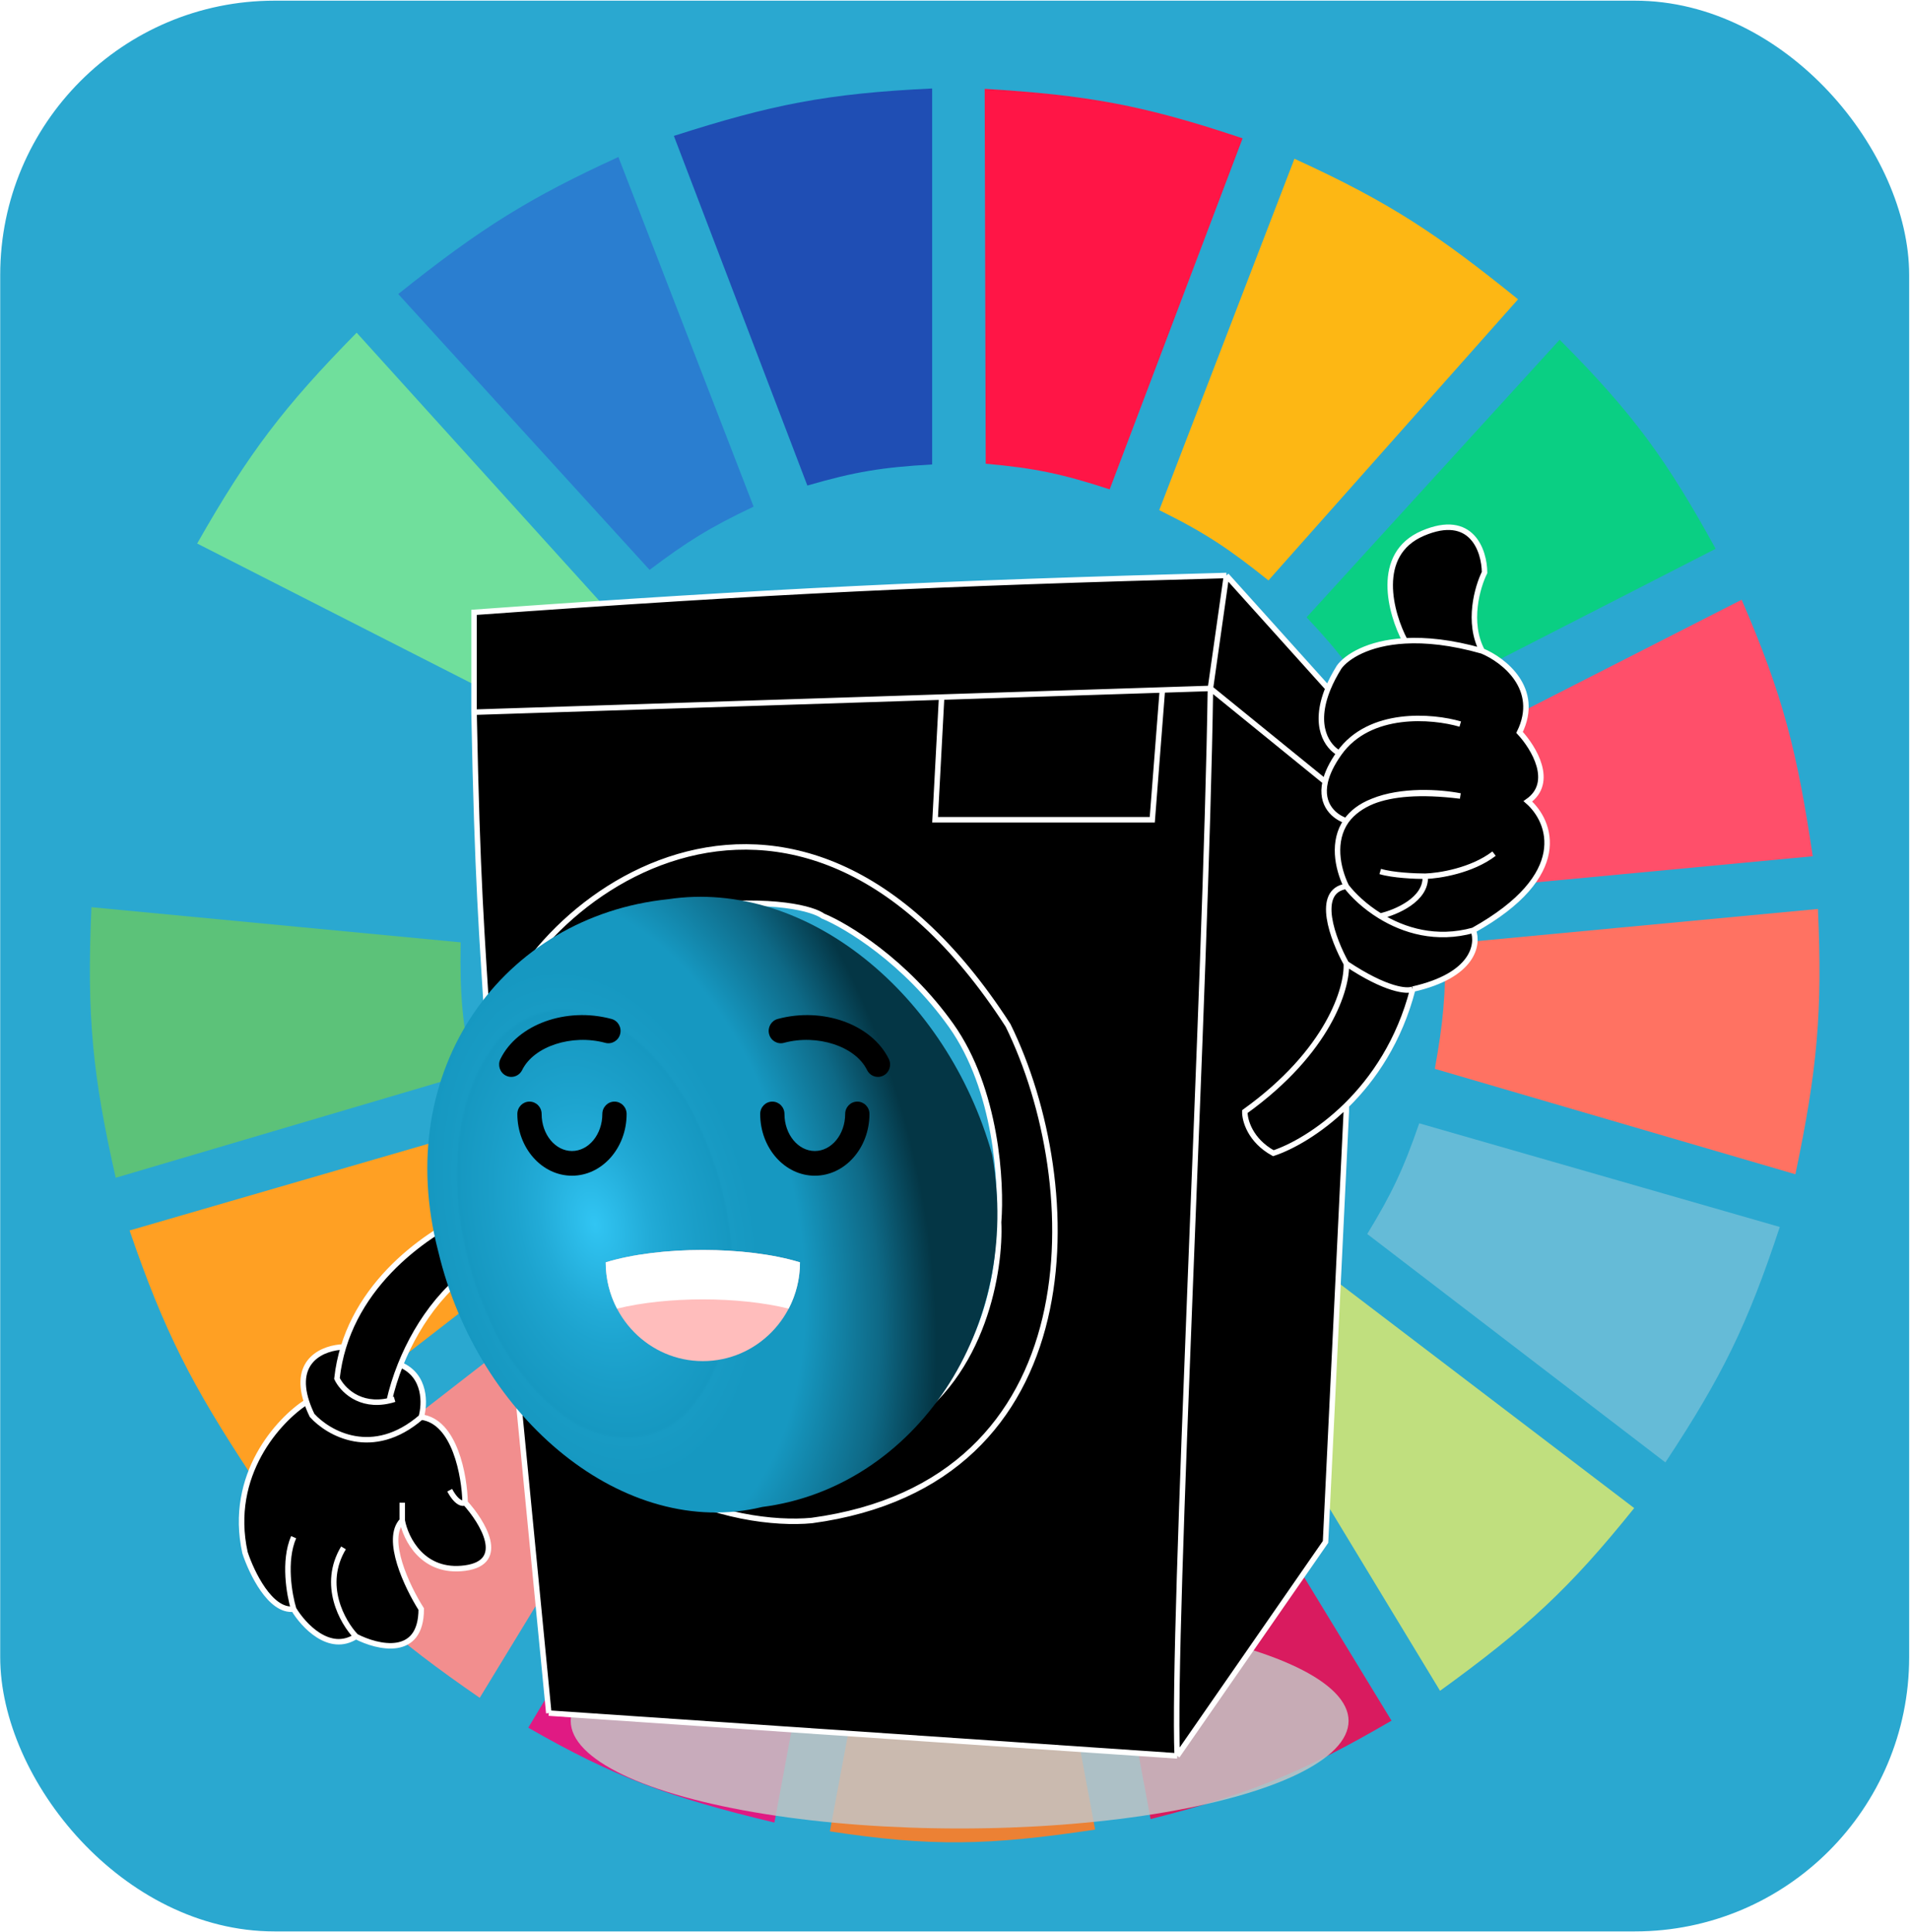 <svg width="686" height="694" viewBox="0 0 686 694" fill="none" xmlns="http://www.w3.org/2000/svg">
<rect x="0.074" y="0.241" width="685.626" height="693.507" rx="98.51" fill="#2AA8D0"/>
<path d="M289.97 174.403L242.031 48.819C276.842 37.641 296.998 33.553 334.796 31.78V166.83C316.83 167.837 306.987 169.459 289.97 174.403Z" fill="#1F4EB4"/>
<path d="M354.029 166.567L353.662 31.91C390.113 34.117 410.374 37.62 446.291 49.692L398.556 175.777C381.428 170.194 371.665 168.132 354.029 166.567Z" fill="#FF1546"/>
<path d="M416.354 183.238L464.915 57.023C499.441 72.775 516.589 84.378 545.228 107.509L455.576 208.481C441.557 197.276 433.173 191.535 416.354 183.238Z" fill="#FDB714"/>
<path d="M469.271 221.734L560.168 122.024C586.833 148.765 598.738 165.406 616.2 197.122L496.665 258.336C487.433 242.841 481.56 234.73 469.271 221.734Z" fill="#0ACF83"/>
<path d="M505.381 276.637L625.539 215.423C640.428 249.814 645.512 270.151 651.064 307.56L517.21 320.182C514.585 302.721 511.993 293.195 505.381 276.637Z" fill="#FF4F6A"/>
<path d="M515.34 383.92C518.337 367.154 519.292 357.41 519.075 339.114L652.93 326.492C654.592 363.178 652.766 384.026 644.836 421.785L515.34 383.92Z" fill="#FF7262"/>
<path d="M491.059 443.241C499.836 428.825 503.968 420.157 509.736 403.484L639.233 440.717C627.646 475.741 618.654 494.258 598.142 525.281L491.059 443.241Z" fill="#65BBD7"/>
<path d="M586.942 541.689L479.236 459.649C467.402 473.144 460.29 480.021 446.861 491.203L517.213 607.321C548.368 584.743 563.814 570.506 586.942 541.689Z" fill="#C0DF7E"/>
<path d="M499.782 618.05L429.43 502.563C414.167 510.276 405.228 514.09 388.34 519.602L413.243 653.39C448.921 644.396 467.881 636.621 499.782 618.05Z" fill="#D91B5F"/>
<path d="M322.97 524.65C340.716 525.813 350.667 525.466 368.418 523.388L393.321 657.176C355.258 662.912 334.343 663.382 298.066 657.807L322.97 524.65Z" fill="#EC8134"/>
<path d="M189.736 620.574L259.465 504.456C275.274 512.724 284.864 516.243 303.046 520.864L278.143 654.652C240.499 645.61 220.914 638.461 189.736 620.574Z" fill="#E01A83"/>
<path d="M101.947 545.476L208.408 462.805C220.28 476.773 228.001 483.437 242.65 494.359L172.299 609.846C141.505 588.561 125.733 574.895 101.947 545.476Z" fill="#F28E8E"/>
<path d="M90.124 529.699C68.947 497.547 59.065 478.514 46.543 441.979L174.794 404.746C181.2 421.996 186.058 431.332 195.962 447.659L90.124 529.699Z" fill="#FFA023"/>
<path d="M41.557 423.047C33.318 386.524 31.086 365.339 32.841 325.861L165.45 338.483C165.111 358.034 166.155 368.196 169.808 385.183L41.557 423.047Z" fill="#5CC279"/>
<path d="M34.707 306.298L167.317 317.657C170.996 300.261 173.754 290.578 180.391 273.482L62.101 212.268C46.379 247.728 40.145 268.258 34.707 306.298Z" fill="#2AA8D0"/>
<path d="M70.816 195.228C89.353 162.594 101.98 146.088 128.094 119.499L217.745 218.578C205.614 231.544 199.495 239.717 189.729 255.812L70.816 195.228Z" fill="#70DF9C"/>
<path d="M233.309 204.695C246.759 194.557 254.852 189.482 270.664 181.976L222.103 56.392C190.503 70.906 173.153 81.532 143.035 105.616L233.309 204.695Z" fill="#2A7ED0"/>
<ellipse cx="344.666" cy="618.126" rx="139.691" ry="38.649" fill="#C4C4C4" fill-opacity="0.85"/>
<path d="M434.738 247.273C433.183 353.64 420.927 584.19 422.804 630.702C443.611 600.688 476.084 553.845 476.084 553.845L483.543 399.278V397.1C473.81 406.664 463.684 412.124 457.329 414.222C448.975 409.611 447.028 402.338 447.099 399.278C477.277 377.587 483.969 354.801 483.543 346.119C478.783 337.579 472.12 320.073 483.543 318.365C480.298 311.685 478.464 302.03 483.543 294.824C479.526 293.568 474.031 289.249 475.974 280.791L434.738 247.273Z" fill="black"/>
<path d="M170.256 219.946V255.812L338.195 250.39L417.476 247.83L434.738 247.273L440.493 206.709C337.142 209.526 278.204 212.184 170.256 219.946Z" fill="black"/>
<path d="M475.974 280.791C476.642 277.88 478.192 274.479 480.985 270.543C476.869 268.36 471.35 260.938 476.98 247.273L440.493 206.709L434.738 247.273L475.974 280.791Z" fill="black"/>
<path d="M151.288 509.012C133.898 524.042 117.899 514.848 112.074 508.372C111.249 506.657 110.601 505.054 110.111 503.556C100.18 509.929 81.854 529.678 87.992 557.688C90.336 564.876 97.113 578.994 105.467 577.97C108.948 583.805 118.297 593.939 127.845 587.79C135.659 591.847 151.288 595.561 151.288 577.97C146.315 570.142 137.989 552.82 144.468 546.16C145.676 552.707 151.885 565.288 167.059 563.239C182.233 561.189 173.382 546.729 167.059 539.755C166.846 530.148 163.394 510.549 151.288 509.012Z" fill="black"/>
<path d="M483.543 294.824C478.464 302.03 480.298 311.685 483.543 318.365C485.921 321.484 490.126 325.603 495.728 329.04C504.183 334.227 515.819 337.862 529.151 334.163C564.614 314.351 556.998 295.023 548.758 287.836C558.476 281.004 550.818 268.479 545.774 263.071C553.446 247.358 540.02 237.025 532.348 233.823C521.24 230.661 512.053 229.768 504.642 230.184C491.236 230.935 483.639 235.967 480.985 239.587C479.271 242.34 477.957 244.901 476.98 247.273C471.35 260.938 476.869 268.36 480.985 270.543C478.192 274.479 476.642 277.88 475.974 280.791C474.031 289.249 479.526 293.568 483.543 294.824C485.535 291.998 488.59 289.549 493.041 287.804C503.347 283.586 517.151 284.484 524.462 285.914C509.929 284.114 499.851 285.135 493.041 287.804C489.227 289.366 485.892 291.628 483.543 294.824Z" fill="black"/>
<path d="M504.642 230.184C512.053 229.768 521.24 230.661 532.348 233.823C526.892 223.575 530.643 210.766 533.2 205.642C533.129 197.814 528.597 184.037 511.035 191.552C493.474 199.066 499.456 220.438 504.642 230.184Z" fill="black"/>
<path d="M121.025 495.135C122.838 498.969 129.029 505.587 139.78 503.13C140.711 499.003 142.063 494.626 143.829 490.209C150.145 474.416 161.769 458.117 178.487 450.943C177.256 446.215 176.075 440.353 175.171 433.436C160.57 438.437 132.204 454.982 123.355 483.82C122.256 487.402 121.458 491.173 121.025 495.135Z" fill="black"/>
<path d="M447.099 399.278C447.028 402.338 448.975 409.611 457.329 414.222C463.684 412.124 473.81 406.664 483.543 397.1C493.287 387.526 502.636 373.84 507.412 355.299C505.423 356.224 497.865 355.683 483.543 346.119C483.969 354.801 477.277 377.587 447.099 399.278Z" fill="black"/>
<path d="M483.543 346.119C497.865 355.683 505.423 356.224 507.412 355.299C529.373 350.346 531.055 339.145 529.151 334.163C515.819 337.862 504.183 334.227 495.728 329.04C490.126 325.603 485.921 321.484 483.543 318.365C472.12 320.073 478.783 337.579 483.543 346.119Z" fill="black"/>
<path d="M139.78 503.13C129.029 505.587 122.838 498.969 121.025 495.135C121.458 491.173 122.256 487.402 123.355 483.82C116.44 484.015 105.136 488.349 110.111 503.556C110.601 505.054 111.249 506.657 112.074 508.372C117.899 514.848 133.898 524.042 151.288 509.012C152.638 504.376 153.036 494.125 143.829 490.209C142.063 494.626 140.711 499.003 139.78 503.13L141.698 502.607C141.043 502.814 140.404 502.987 139.78 503.13Z" fill="black"/>
<path fill-rule="evenodd" clip-rule="evenodd" d="M175.371 375.581C172.574 399.135 173.242 418.684 175.171 433.436C176.075 440.353 177.256 446.215 178.487 450.943C179.751 455.8 181.068 459.458 182.191 461.831C203.027 536.311 265.318 548.608 291.521 546.16C392.989 532.458 390.155 425.565 362.064 368.322C284.504 248.072 185.967 324.505 175.371 375.581ZM194.338 377.075C189.565 388.006 190.502 419.204 191.568 433.436C196.342 482.112 227.94 510.934 243.143 519.26C279.97 536.673 312.336 521.818 323.916 512.215C353.582 493.769 359.436 455.711 358.654 438.987C359.791 425.025 357.972 391.344 341.605 368.322C325.237 345.299 304.095 332.541 295.571 329.04C292.232 326.549 278.265 322.379 249.11 325.624C219.955 328.869 200.448 361.277 194.338 377.075Z" fill="black"/>
<path d="M338.195 250.39L335.85 294.454H413.852L417.476 247.83L338.195 250.39Z" fill="black"/>
<path d="M182.191 461.831L197.109 615.331L422.804 630.702C420.927 584.19 433.183 353.64 434.738 247.273L417.476 247.83L413.852 294.454H335.85L338.195 250.39L170.256 255.812C171.464 317.39 173.014 334.25 175.371 372.592V375.581C185.967 324.505 284.504 248.072 362.064 368.322C390.155 425.565 392.989 532.458 291.521 546.16C265.318 548.608 203.027 536.311 182.191 461.831Z" fill="black"/>
<path d="M197.109 615.331L182.191 461.831M197.109 615.331C197.109 615.331 334.664 624.699 422.804 630.702M197.109 615.331L422.804 630.702M182.191 461.831C181.068 459.458 179.751 455.8 178.487 450.943M182.191 461.831C203.027 536.311 265.318 548.608 291.521 546.16C392.989 532.458 390.155 425.565 362.064 368.322C284.504 248.072 185.967 324.505 175.371 375.581M175.371 375.581C172.574 399.135 173.242 418.684 175.171 433.436M175.371 375.581V372.592C173.014 334.25 171.464 317.39 170.256 255.812M170.256 255.812V219.946C278.204 212.184 337.142 209.526 440.493 206.709M170.256 255.812L338.195 250.39M434.738 247.273C433.183 353.64 420.927 584.19 422.804 630.702M434.738 247.273L475.974 280.791M434.738 247.273L440.493 206.709M434.738 247.273L417.476 247.83M422.804 630.702C443.611 600.688 476.084 553.845 476.084 553.845L483.543 399.278V397.1M507.412 355.299C505.423 356.224 497.865 355.683 483.543 346.119M507.412 355.299C529.373 350.346 531.055 339.145 529.151 334.163M507.412 355.299C502.636 373.84 493.287 387.526 483.543 397.1M483.543 346.119C483.969 354.801 477.277 377.587 447.099 399.278C447.028 402.338 448.975 409.611 457.329 414.222C463.684 412.124 473.81 406.664 483.543 397.1M483.543 346.119C478.783 337.579 472.12 320.073 483.543 318.365M483.543 318.365C480.298 311.685 478.464 302.03 483.543 294.824M483.543 318.365C485.921 321.484 490.126 325.603 495.728 329.04M529.151 334.163C564.614 314.351 556.998 295.023 548.758 287.836C558.476 281.004 550.818 268.479 545.774 263.071C553.446 247.358 540.02 237.025 532.348 233.823M529.151 334.163C515.819 337.862 504.183 334.227 495.728 329.04M483.543 294.824C479.526 293.568 474.031 289.249 475.974 280.791M483.543 294.824C485.535 291.998 488.59 289.549 493.041 287.804M483.543 294.824C485.892 291.628 489.227 289.366 493.041 287.804M480.985 270.543C491.897 255.172 514.516 257.164 524.462 260.082M480.985 270.543C478.192 274.479 476.642 277.88 475.974 280.791M480.985 270.543C476.869 268.36 471.35 260.938 476.98 247.273M532.348 233.823C521.24 230.661 512.053 229.768 504.642 230.184M532.348 233.823C526.892 223.575 530.643 210.766 533.2 205.642C533.129 197.814 528.597 184.037 511.035 191.552C493.474 199.066 499.456 220.438 504.642 230.184M495.728 329.04C501.328 327.759 512.399 323.105 511.888 314.736M511.888 314.736C508.361 314.736 500.19 314.394 495.728 313.028M511.888 314.736C516.79 314.593 528.597 312.772 536.61 306.623M504.642 230.184C491.236 230.935 483.639 235.967 480.985 239.587C479.271 242.34 477.957 244.901 476.98 247.273M440.493 206.709L476.98 247.273M175.171 433.436C176.075 440.353 177.256 446.215 178.487 450.943M175.171 433.436C160.57 438.437 132.204 454.982 123.355 483.82M139.78 503.13C129.029 505.587 122.838 498.969 121.025 495.135C121.458 491.173 122.256 487.402 123.355 483.82M139.78 503.13C140.404 502.987 141.043 502.814 141.698 502.607L139.78 503.13ZM139.78 503.13C140.711 499.003 142.063 494.626 143.829 490.209M178.487 450.943C161.769 458.117 150.145 474.416 143.829 490.209M123.355 483.82C116.44 484.015 105.136 488.349 110.111 503.556M151.288 509.012C133.898 524.042 117.899 514.848 112.074 508.372C111.249 506.657 110.601 505.054 110.111 503.556M151.288 509.012C152.638 504.376 153.036 494.125 143.829 490.209M151.288 509.012C163.394 510.549 166.846 530.148 167.059 539.755M110.111 503.556C100.18 509.929 81.854 529.678 87.992 557.688C90.336 564.876 97.113 578.994 105.467 577.97M105.467 577.97C103.919 572.917 101.752 560.677 105.467 552.137M105.467 577.97C108.948 583.805 118.297 593.939 127.845 587.79M127.845 587.79C123.014 582.738 115.356 569.302 123.369 555.98M127.845 587.79C135.659 591.847 151.288 595.561 151.288 577.97C146.315 570.142 137.989 552.82 144.468 546.16M144.468 546.16V539.755M144.468 546.16C145.676 552.707 151.885 565.288 167.059 563.239C182.233 561.189 173.382 546.729 167.059 539.755M167.059 539.755C166.278 540.253 164.075 540.054 161.518 535.272M338.195 250.39L335.85 294.454H413.852L417.476 247.83M338.195 250.39L417.476 247.83M493.041 287.804C503.347 283.586 517.151 284.484 524.462 285.914C509.929 284.114 499.851 285.135 493.041 287.804ZM191.568 433.436C190.502 419.204 189.565 388.006 194.338 377.075C200.448 361.277 219.955 328.869 249.11 325.624C278.265 322.379 292.232 326.549 295.571 329.04C304.095 332.541 325.237 345.299 341.605 368.322C357.972 391.344 359.791 425.025 358.654 438.987C359.436 455.711 353.582 493.769 323.916 512.215C312.336 521.818 279.97 536.673 243.143 519.26C227.94 510.934 196.342 482.112 191.568 433.436Z" stroke="white" stroke-width="1.97"/>
<g filter="url(#filter0_dii)">
<path d="M247.893 319.04C297.499 311.597 348.077 353.163 364.241 410.834C375.296 473.536 336.186 530.365 281.628 537.354C232.279 549.315 179.626 505.855 165.28 445.56C148.264 380.127 188.602 325.145 247.893 319.04Z" fill="url(#paint0_radial)"/>
</g>
<path d="M287.321 453.417C287.321 473.018 271.702 488.907 252.435 488.907C233.168 488.907 217.549 473.018 217.549 453.417C236.816 447.502 268.054 447.502 287.321 453.417Z" fill="#FFBDBC"/>
<path d="M287.321 453.419C287.321 459.425 285.852 465.086 283.257 470.046C265.291 465.623 239.58 465.623 221.613 470.046C219.018 465.086 217.549 459.425 217.549 453.419C236.815 447.505 268.056 447.505 287.321 453.419Z" fill="white"/>
<path d="M187.535 384.357C191.721 375.813 205.395 371.336 217.398 374.581C219.724 375.209 222.114 373.801 222.732 371.433C223.351 369.065 221.966 366.636 219.638 366.006C203.367 361.608 185.838 367.93 179.728 380.398C178.654 382.591 179.53 385.255 181.686 386.348C182.311 386.664 182.974 386.815 183.628 386.815C185.23 386.815 186.772 385.914 187.535 384.357Z" fill="black"/>
<path d="M279.32 366.006C276.992 366.635 275.607 369.066 276.226 371.433C276.844 373.801 279.235 375.21 281.56 374.581C293.562 371.336 307.237 375.814 311.423 384.357C312.186 385.914 313.727 386.815 315.329 386.815C315.983 386.815 316.647 386.665 317.271 386.348C319.427 385.255 320.303 382.591 319.229 380.398C313.12 367.93 295.589 361.607 279.32 366.006Z" fill="black"/>
<path d="M307.916 395.687C305.508 395.687 303.555 397.673 303.555 400.123C303.555 407.461 298.664 413.431 292.653 413.431C286.642 413.431 281.751 407.461 281.751 400.123C281.751 397.673 279.798 395.687 277.39 395.687C274.982 395.687 273.029 397.673 273.029 400.123C273.029 412.353 281.832 422.304 292.653 422.304C303.473 422.304 312.276 412.353 312.276 400.123C312.276 397.673 310.324 395.687 307.916 395.687Z" fill="black"/>
<path d="M225.058 400.123C225.058 397.673 223.105 395.687 220.697 395.687C218.289 395.687 216.336 397.673 216.336 400.123C216.336 407.461 211.445 413.431 205.434 413.431C199.423 413.431 194.532 407.461 194.532 400.123C194.532 397.673 192.579 395.687 190.171 395.687C187.763 395.687 185.811 397.673 185.811 400.123C185.811 412.353 194.614 422.304 205.434 422.304C216.255 422.304 225.058 412.353 225.058 400.123Z" fill="black"/>
<defs>
<filter id="filter0_dii" x="153.477" y="302.416" width="228.402" height="252.687" filterUnits="userSpaceOnUse" color-interpolation-filters="sRGB">
<feFlood flood-opacity="0" result="BackgroundImageFix"/>
<feColorMatrix in="SourceAlpha" type="matrix" values="0 0 0 0 0 0 0 0 0 0 0 0 0 0 0 0 0 0 127 0"/>
<feOffset dx="7.881"/>
<feGaussianBlur stdDeviation="3.94"/>
<feColorMatrix type="matrix" values="0 0 0 0 0.024 0 0 0 0 0.259 0 0 0 0 0.333 0 0 0 1 0"/>
<feBlend mode="normal" in2="BackgroundImageFix" result="effect1_dropShadow"/>
<feBlend mode="normal" in="SourceGraphic" in2="effect1_dropShadow" result="shape"/>
<feColorMatrix in="SourceAlpha" type="matrix" values="0 0 0 0 0 0 0 0 0 0 0 0 0 0 0 0 0 0 127 0" result="hardAlpha"/>
<feOffset dx="-7.881" dy="19.702"/>
<feGaussianBlur stdDeviation="7.881"/>
<feComposite in2="hardAlpha" operator="arithmetic" k2="-1" k3="1"/>
<feColorMatrix type="matrix" values="0 0 0 0 0 0 0 0 0 0 0 0 0 0 0 0 0 0 0.25 0"/>
<feBlend mode="normal" in2="shape" result="effect2_innerShadow"/>
<feColorMatrix in="SourceAlpha" type="matrix" values="0 0 0 0 0 0 0 0 0 0 0 0 0 0 0 0 0 0 127 0" result="hardAlpha"/>
<feOffset dx="-7.881" dy="-15.761"/>
<feGaussianBlur stdDeviation="7.881"/>
<feComposite in2="hardAlpha" operator="arithmetic" k2="-1" k3="1"/>
<feColorMatrix type="matrix" values="0 0 0 0 0 0 0 0 0 0 0 0 0 0 0 0 0 0 0.25 0"/>
<feBlend mode="normal" in2="effect2_innerShadow" result="effect3_innerShadow"/>
</filter>
<radialGradient id="paint0_radial" cx="0" cy="0" r="1" gradientUnits="userSpaceOnUse" gradientTransform="translate(221.414 435.751) rotate(-13.774) scale(117.605 193.622)">
<stop stop-color="#31C5F3"/>
<stop offset="0.164" stop-color="#22ABD7"/>
<stop offset="0.229" stop-color="#1DA4CF"/>
<stop offset="0.303" stop-color="#1A9EC8"/>
<stop offset="0.4" stop-color="#1698C1"/>
<stop offset="0.406" stop-color="#189BC4"/>
<stop offset="0.483" stop-color="#1698C1"/>
<stop offset="0.541" stop-color="#1698C1"/>
<stop offset="0.615" stop-color="#1698C1"/>
<stop offset="0.833" stop-color="#0E6986"/>
<stop offset="1" stop-color="#043645"/>
</radialGradient>
</defs>
</svg>
